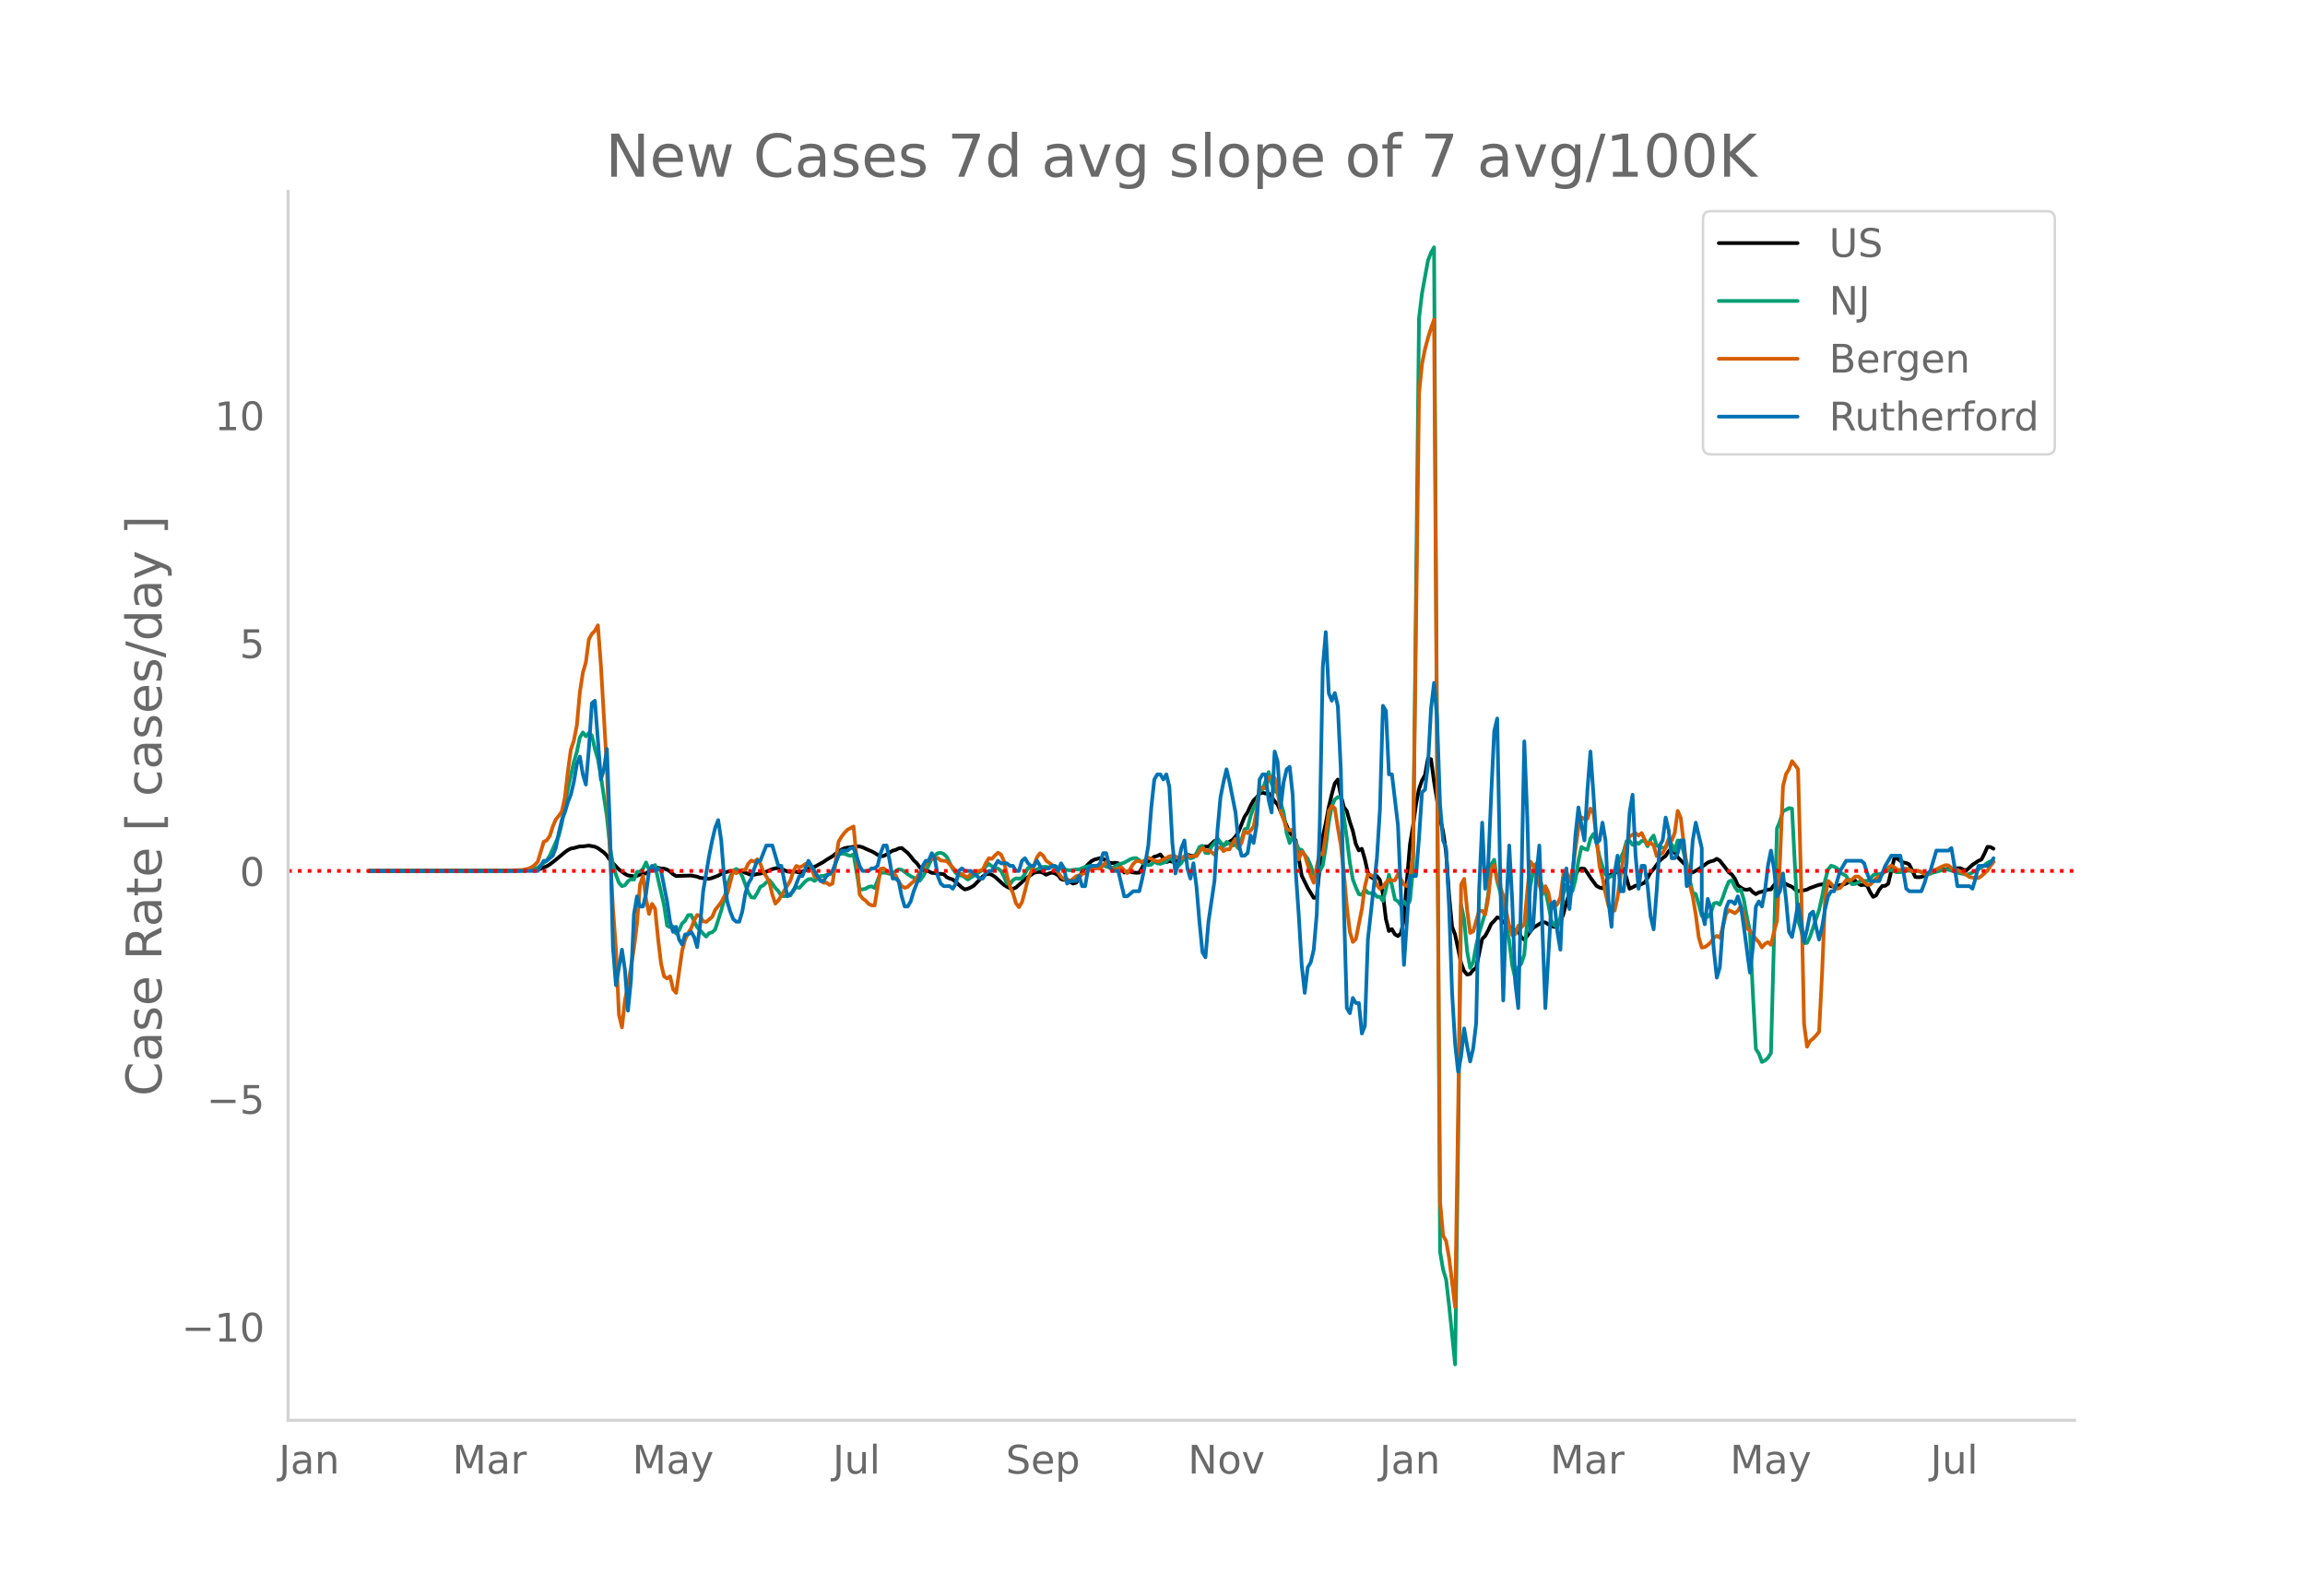 <svg height="864" viewBox="0 0 936 648" width="1248" xmlns="http://www.w3.org/2000/svg" xmlns:xlink="http://www.w3.org/1999/xlink"><defs><style>*{stroke-linecap:butt;stroke-linejoin:round}</style></defs><g id="figure_1"><path d="M0 648h936V0H0z" style="fill:#fff" id="patch_1"/><g id="axes_1"><path d="M117 576.72h725.4V77.76H117z" style="fill:none" id="patch_2"/><path clip-path="url(#p14bbfdf3aa)" d="m149.973 353.66 61.06-.134 6.106-.279 1.222-.165 1.22-.304 2.443-1.022 1.221-.722 2.443-1.887 3.664-3.06 1.22-.883 1.222-.623 1.221-.21 2.443-.673 1.22.008 2.443-.334 2.443.452 1.22.566 2.443 1.772 1.221 1.24 1.222 1.798 3.663 3.867 2.443 1.778 1.221.644 2.442.364 1.222-.197 1.22-.532 1.222-.176 1.221-.335 1.221-.716 1.222-.951 1.22-.722 1.222.15 1.221.318 1.222.043 1.22.383 1.222.782 1.221 1.09 1.221.744 6.106-.216 2.443.468 1.221.48 2.442.307 1.222.055 1.22-.304 2.443-.933 1.222-.752 1.22-.497 2.443-.63 2.443.113 1.22-.123 1.222.265 3.664 1.32 1.22-.069 1.222-.328 1.221-.121 1.222-.294 3.663-1.55 1.221-.33 1.222-.08 1.22.266 2.443 1.12 1.221.13 1.222-.236 2.442.493 2.442-.826 1.222-.786 1.22-.46 1.222-.185 3.664-2.007 1.221-.873 2.442-1.447 2.443-1.979 1.221-.744 1.221-.544 1.221-.263 1.222-.105 2.442-.445 1.221.103 1.222.324 2.442 1.123 1.221.509 1.221.64 1.222.781 1.22.61 1.222-.14 1.221-.621 2.443-1.523 1.22-.3 1.222-.627 1.221-.177 2.443 2.008 1.22 1.41 1.222 1.598 1.221 1.112 1.222 1.667 1.22 1.24 1.222-.143 2.442 1.236 1.222.05 1.22.356 1.222-.015 1.221.139 1.221 1.226 1.222.554 1.22.366 3.665 3.244 1.22.798 1.222-.28 1.221-.545 1.221-.719 2.443-2.517 1.221-1.242 1.221-.82 1.221-.192 1.222.4 1.22.769 3.664 3.303 1.222.768 1.22.575 1.222.27 1.221-.523 2.443-2.2 1.221-1.22 3.664-2.593 1.22-.236 1.222-.122 1.221.36 1.221.805 1.222-.53 1.22-.348 1.222.372 1.221.687 1.222 1.574 1.22.358 1.222-.268 1.221 1.105 1.221.625 1.222-.345 1.22-1.716 1.222-2.785 1.221-1.75 2.443-2.421 1.22-.674 2.443-.663 1.221.33 1.222.907 1.22.633 1.222.172 1.221-.147 1.222.224 1.22 2.17 1.222 1.584 1.221-.365 1.221.026 1.222.309 1.22.143 1.222-.059 2.442-4.313 1.222-.19 1.22-1.105 1.222-.87 1.221-.298 1.222-.618 2.442 3.14 1.221-.474 1.221.294 2.443-.488 1.221.54 2.442-2.975 1.222.448 1.22.095 1.222-.238 1.221-1.613 1.221-1.924 2.443.007 2.442-2.294 1.222-.316 1.22 1.176 1.222 1.01 3.664-2.302 1.22-1.363 1.222-1.93 2.442-6.058 1.222-1.83 1.22-2.669 1.222-2.18 1.221-1.165 1.222-1.572 1.22-.409 1.222.35 1.221-.129 1.221 1.484 1.222 1.775 1.22 1.371 4.886 11.326 2.442 3.19 2.442 14.28 2.443 5.036 2.442 4.038 1.222-.14 2.442-24.7 1.221-5.372 1.221-6.634 1.222-5.137 1.22-4.485 1.222-1.558 1.221 6.288 1.221 4.813 1.222 1.66 1.22 4.371 1.222 3.682 1.221 5.325 1.222 2.617 1.22-.666 1.222 4.227 1.221 5.404 1.221 1.844 1.222.71 1.22-1.111 1.222 1.56 1.221 5.688 1.221 10.219 1.222 4.853 1.22-.752 1.222 2.109 1.221.704 1.221-1.103 1.222-5.75 1.22-16.011 1.222-14.29 1.221-7.44 1.222-8.792 1.22-6.325 1.222-3.476 1.221-2.165 1.221-6.847 1.222.416 1.22 9.068 2.443 14.894 1.221 5.332 1.222 8.272 1.22 17.523 1.222 12.916 1.221 3.15 2.443 11.624 1.22 3.175 1.222 1.463 1.221-.254 1.222-1.615 1.22-.762 2.443-11.838 1.221-1.2 1.222-2.234 1.22-2.651 1.222-1.237 1.221-1.42 1.221.323 1.222 1.682 1.22.285 2.443 2.675 1.222.167 1.22.309 1.222 2.576 1.221 1.015 1.221-1.548 1.222-1.779 1.22-1.483 3.664-2.275 1.222.105 2.442 1.498 1.221.322 1.222-.783 1.22-1.166 1.222-3.268 1.221-4.668 3.664-11.433 1.221-1.714 1.221-.703 1.221.152 1.222 1.646 1.22 1.913 2.443 3.332 1.221.69 1.222.322 1.22-1.957 1.222-3.056 1.221-.673 1.222-.28 1.22-.966 1.222-.584 1.221-.45 1.221 3.82 1.222 4.302 1.22-.548 1.222-.698 1.221-.055 2.443-1.154 1.22-1.91 1.222-2.213 1.221-1.37 2.443-3.383 1.22-1.083 1.222-.893 1.221-1.875 1.222-1.25 1.22 1.706 1.222 1.928 2.442 2.473 1.222 1.2 1.22 1.62 1.222.916 2.442-1.362 2.443-1.736 1.221-.923 1.221-.479 1.222-.293 1.22-.755 1.222.721 2.442 3.105 1.222 1.683 1.22.848 1.222 1.648 1.221 2.737 1.221.955 1.222.692 1.22.222 1.222-.359 1.221 1.293 1.222.812 1.22-.732 1.222-.252 2.442-.869 1.222-.088 1.22-1.69 1.222-1.368 2.442.452 1.222.402 1.22.64 1.222.503 1.221 1.112 1.221.69 1.222-.28 1.22-.086 1.222-.296 1.221-.632 3.664-1.304 2.442-.36 1.222.289 1.22.666 1.222.176 2.442-.676 1.222-.14 1.22-.474 1.222-.687 1.221-.515 1.222.01 1.22 1.19 1.222.67 1.221-.217 1.221.433 1.222 2.614 1.22 1.921 1.222-.636 1.221-2.272 1.221-1.477 1.222-.11 1.22-.86 2.443-10.198 1.221-.05 1.222.942 1.22.694 1.222.22 1.221.576 2.443 5.082 1.221.109 1.221-.098 2.443-.997 2.442-1.408 1.221-.36 2.443-.253 1.22-.06 1.222-.254 4.885-.266 1.221.614 1.221.29 2.443-2.23 2.442-1.633 1.221-.54 1.222-2.378 1.22-2.743 1.222.057 1.221.671h0" style="fill:none;stroke:#000;stroke-linecap:round;stroke-width:1.5" id="line2d_1"/><path clip-path="url(#p14bbfdf3aa)" d="m149.973 353.656 61.06-.097 3.664-.228 1.221-.185 1.221-.323 1.222-.485 3.663-2.912 1.221-1.964 3.664-8.102 1.221-4.85 1.222-7.466 1.22-6.573 2.443-10.99 1.221-4.163 1.222-5.855 1.22-2.039 1.222 1.567 1.221-1.358 1.221 1.05 1.222 5.42 1.22 4.142 1.222 7.086 2.442 16.33 1.222 12.11 1.22 7.222 1.222 4.224 1.221 3.27 1.222 1.337 1.22-.351 1.222-1.648 1.221-.827 1.221.17 1.222-3.159 1.22-.104 1.222-1.092 1.221-2.609 1.221 2.96 2.443-1.889 1.221 5.685 2.443 10.579 1.22 8.323 1.222.635 1.221-.212 1.221 2.755 1.222-1.293 1.22-2.761 1.222-1.123 1.221-2.236 1.221-.092 2.443 4.962 1.221 1.231 1.221 1.422 1.221 1.172 1.222-1.431 1.22-.304 1.222-1.17 2.443-7.672 1.22-4.477 1.222-5.848 1.221-3.357 1.221-2.538 1.222-.664 1.22.734 1.222 2.236 2.442 6.603 1.222 1.926 1.22.168 1.222-1.943 1.221-2.466 1.222-.604 1.22-1.188 1.222-.931 1.221 1.399 1.221 1.794 1.222 1.256 1.22 1.997 1.222.06 2.442-.27 1.222-2.341 1.22-1.06 1.222.307 2.442-2.683 1.222-.81 1.22-.11 1.222.795 1.221-.904 1.222-1.088 1.22-.085 2.443-.687 1.221-.268 1.222-4.196 1.22-3.78 2.443-.075 1.221.564 1.222.327 1.22-.642 2.443 14.335 1.222-.106 1.22-.234 1.222-.768 1.221-.208 1.221.672 2.443-6.208 1.221-.025 1.221.11 1.221.413 1.222-.32 2.442-1.57 1.221.189 2.443 1.777 1.22.849 1.222.605 1.221.891 1.222.353 1.22-1.58 1.222-2.198 2.442-5.193 1.222-1.282 1.22-.927 1.222-.19 1.221.496 1.221 1.212 2.443 4.864 1.221 1.639 1.221 1.06 1.222-.054 1.22.752 1.222.89 2.442-1.564 3.664-2.404 1.221-1.386 1.221-.96 1.222.943 1.22.625 1.222.3 1.221.945 1.221 2.3 1.222 2.824 1.22.317 1.222-1.716 1.221-.69 1.222.12 1.22-.278 1.222-1.722 1.221-2.362 1.221.176 1.222.9 3.663-1.486 1.221-.04 1.222.24 1.22-.381 1.222-.07 2.443 1.033 1.22.28 2.443.356 2.443-.417 1.22.032 2.443-1.027 2.443-.48 1.22.263 1.222-.123 1.221-.48 1.221.24 2.443.86 1.221.218 2.443-1.47 2.442-.737 2.442-1.401 1.222-.396 1.22-.082 1.222.869 1.221 1.131 1.221.153 1.222.757 1.22-.287 1.222-1.206 1.221.738 1.222.177 2.442-.84 1.221-1.733 1.221.812 1.222 2.532 1.22.058 1.222-1.174 1.221-2.474 1.221-.863 1.222 1.483 1.22-.38 1.222-1.718 1.221-2.54 1.221-.5 1.222 2.91 1.22.086 1.222-2.569 1.221-1.585 1.222-1.899 2.442 3.372 1.221-1.888 2.443 1.494 1.22-.333 1.222 1.535 1.221-3.485 1.221-4.339 1.222-.412 1.22-4.92 1.222-3.454 1.221-2.056 1.222-4.61 1.22-.773 1.222-3.33 1.221-3.67 1.221 4.747 1.222 2.842 1.22 1.006 2.443 7.842 1.221 8.355 1.222 4.027 1.22-2.554 1.222 2.092 1.221 2.94 1.221.338 1.222 2.005 1.22 1.578 1.222 2.789 1.221 3.552 2.443-1.252 1.221-2.398 1.221-7.415 1.221-10.011 1.222-6.556 1.22-2.77 1.222-.968 1.221.164 1.221 7.598 1.222 8.901 1.22 9.934 1.222 6.814 1.221 3.227 1.222 2.768 1.22.242 1.222-2.268 1.221 1.5 1.221.145 1.222-.074 1.22 1.52 1.222-.036 1.221 1.735 1.221-4.745 1.222-5.9 1.22 4.292 1.222 5.69 1.221.814 1.221 1.662 1.222-1.582 1.22 1.659 1.222-2.086 1.221-12.562 2.443-223.875 1.221-10.157 2.442-13.364 1.222-3.118 1.22-2.156 2.443 407.887 1.221 7.213 1.222 3.992 1.22 10.515 2.443 23.993 1.222-88.83 1.22-97.771 1.222 5.837 1.221 13.015 1.221 6.73 1.222-2.236 1.22-6.817 1.222-5.145 2.442-8.078 1.222-7.552 1.22-12.102 1.222-1.973 1.221 8.807 1.221 4.333 1.222 5.725 1.22 7.749 1.222 6.43 1.221 9.99 1.222 5.175 1.22-4.545 1.222-1.493 1.221-3.671 2.443-27.622 1.22-6.56 1.222-2.707 2.442 9.71 1.222 1.132 1.22 5.721 1.222 6.52 1.221 1.992 1.222.672 1.22-4.041 1.222-9.359 1.221-3.92 1.221 2.681 1.222.108 1.22-4.651 1.222-7.749 1.221-5.595 1.221.69 1.222.458 1.22-4.614 1.222-1.877 1.221 3.561 1.221 5.664 1.222 4.037 1.22 3.193 1.222 1.205 1.221-.461 1.222-1.093 1.22-3.597 2.443-5.24 1.221-4.273 1.222-.221 1.22 1.685 1.222-1.041 1.221.648 1.221-1.18 1.222-.074 1.22 2.228 1.222-2.783 1.221-1.577 1.222 4.122 1.22.33 1.222.54 1.221-.116 1.221-3.146 1.222 1.86 1.22 2.61 1.222-4.209 1.221.181 1.221 4.794 1.222 4.143 1.22 6.87 1.222 5.295 1.221.489 1.221 4.122 1.222 4.69 1.22-.232 1.222.712 1.221-1.541 1.222-3.908 1.22-.323 1.222.827 1.221-2.946 1.221-3.6 1.222-2.859 1.22-.506 1.222 2.753 1.221 1.631 1.221-.672 1.222 4.271 1.22 6.797 1.222 5.695 1.221 25.749 1.222 22.311 1.22 1.863 1.222 3.346 1.221-.579 1.221-1.094 1.222-1.922 2.442-91.214 1.221-2.928 1.221-4.117 1.222-.515 1.22-.727 1.222.23 1.221 23.771 1.221 21.561 1.222 3.793 1.22 5.56 1.222-.196 1.221-2.511 3.664-10.83 1.221-5.374 1.221-6.63 1.222-4.446 1.22-1.507 1.222.344 1.221.723 1.221 1.663 2.443 1.39 1.221 2.158 1.221 1.212 1.222-.124 1.22-.54 1.222-.778 2.442.143 1.222-.993 1.22-1.359 1.222-.518 1.221.14 1.221-.391 1.222-.64 1.22-.44 1.222-.272 1.221.548 1.221.377 2.443-.162 1.221-.436 1.221-.049 1.222.328 1.22-.168 1.222-.015 3.664 1.159 1.22-.052 1.222-.486 3.664-.989 1.22-.225 1.222.102 1.221.31 2.443.868 3.663.763 1.222-.213 2.442-1.322 1.221-.627 2.443-1.65 1.22-.995 1.222-.578 1.221.078h0" style="fill:none;stroke:#009e73;stroke-linecap:round;stroke-width:1.5" id="line2d_2"/><path clip-path="url(#p14bbfdf3aa)" d="m149.973 353.656 53.733-.1 4.885-.143 3.664-.162 2.442-.587 1.221-.527 1.221-.931 1.222-1.236 2.442-8.143 1.221-.607 1.221-1.742 1.222-3.829 1.22-2.896 1.222-1.459 1.221-1.721 1.222-5.55 1.22-10.533 1.222-9.095 1.221-3.646 1.221-6.158 1.222-13.45 1.22-7.96 1.222-4.233 1.221-9.358 1.221-2.188 1.222-1.236 1.22-2.228 1.222 16.245 2.442 41.91 1.222 33.846 1.22 22.727 1.222 16.812 1.221 26.535 1.222 5.185 1.22-11.201 1.222-5.651 2.442-15.435 1.222-9.925 1.22-15.78 1.222-3.544 1.221 9.378 1.221 6.057 1.222-4.052 1.22 1.904 1.222 12.154 1.221 10.25 1.222 5.104 1.22.89 1.222-.91 1.221 5.266 1.221 1.478 2.443-17.095 1.221-4.639 1.221-2.512 1.221-1.985 1.222-3.16 1.22-2.268 1.222.527 1.221 2.066 1.221.243 2.443-2.046 1.221-2.836 2.443-3.12 1.22-2.268 1.222-1.073 2.442-9.44 1.222 1.054 1.22-.79 1.222-.628 1.221.02 1.221-2.552 1.222-1.256 1.22.506 1.222-.992 1.221 1.762 1.222 3.282 1.22 1.944 1.222 2.248 1.221 5.145 1.221 3.606 1.222-1.276 4.884-8.102 1.222-3.87 1.22-2.065 1.222.587 1.221-.527 1.221-.85 1.222-.446 1.22 2.107 1.222 3.423 1.221.527 1.222.83 1.22 1.175 1.222-.02 1.221.931 1.221-.587 2.443-16.995 1.221-2.025 1.221-1.6 1.221-1.236 2.443-1.296 1.221 12.66 1.221 14.908 1.222 1.64 1.22.892 1.222 1.336 1.221.568 1.221.06 2.443-14.887 1.221-.163 1.221 1.054 1.221.85 1.222-.06 1.22 1.053 1.222 2.512 1.221 1.782 1.221.71 1.222-.386 1.22-1.215 1.222-1.033 1.221-1.479 1.222-2.106 1.22-1.844 2.443-3.18 1.221-.445 1.222-.142 1.22-.304 1.222 1.013 2.442.263 4.885 5.287 1.222-.122 1.22.892 1.222.465 1.221-1.336 1.221-.932 2.443-.345 1.221-.486 1.221-2.633 1.221-1.985 1.222.284 1.22-1.357 1.222-1.135 1.221.669 1.221 2.754 1.222 5.834 1.22 4.517 1.222 2.633 1.221 4.132 1.222 1.56 1.22-2.046 1.222-4.497 1.221-5.003 2.443-5.428 1.22-3.342 1.222-1.58 1.221.952 1.221 2.046 2.443 1.742 1.221 1.742 1.221 1.276 1.222 1.843 1.22.87 1.222.203 1.221.628 1.221-.911 1.222-1.053 1.22-.365 1.222-.587 1.221-.243 2.443-1.803 2.442-.203 1.221.142 2.443-2.816 2.442 2.877 1.221.324 1.222-.365 1.22-.648 1.222 1.337 1.221 1.094 1.221-1.742 1.222-2.066 1.22-1.074h1.222l1.221.365 2.443-1.742 1.22.445 1.222.73 1.221.384 1.222-.303 2.442-1.155 1.221-.668 1.221-.203 1.222.182 1.22.79 1.222.284 1.221-1.215h1.221l1.222.303 1.22-.344 1.222.162 1.221-1.944 1.221-1.459 1.222 1.175 1.22-.081 1.222.648 1.221 1.053 1.222-2.775 1.22-.222 1.222 1.539 1.221-.75 1.221.061 1.222-2.592 1.22-1.702 1.222 3.646 1.221-2.066 1.221-4.618 1.222.729 1.22-1.074 1.222-1.62 1.221-6.421 1.222-9.52 1.22.263 1.222.122 1.221-4.193 1.221-.588 1.222.628 1.22 5.348 1.222 8.487 1.221 2.977 1.221 3.788 1.222.648 1.22-.263 1.222 6.907 1.221 5.186 1.221-3.2 1.222 1.437 1.22 3.95 1.222 4.457 1.221 2.815 1.222-6.684 1.22-5.368 1.222.608 1.221-8.001 1.221-9.763 1.222-2.006 1.22.993 1.222 7.88 1.221 7.048 1.221 11.262 1.222 13.794 1.22 10.189 1.222 4.091 1.221-1.195 2.443-12.194 1.22-9.236 1.222-4.922 1.221.385 1.222.648 1.22 3.423 1.222 1.499 1.221-.77 1.221-1.762 1.222-1.215 1.22.405 1.222-.122 1.221-2.511 2.443 4.294 1.22.587 1.222-3.605 1.221-8.265 2.443-188.214 1.221-12.052 1.221-6.037 1.221-4.517 1.222-3.889 1.22-3.504 2.443 358.382 1.221 13.632 1.222 2.167 1.22 6.907 2.443 19.912 1.222-78.713 1.22-92.832 1.222-2.309 1.221 12.74 1.221 9.217 1.222-.648 2.442-8.426 1.221.141 1.221 1.439 1.222-6.705 1.22-11.708 1.222-1.701 1.221 6.42 1.221 2.432 1.222 3.727 2.442 12.274 1.221 3.667 1.222-.426 1.22-3.443 1.222.668 1.221-1.235 1.221-13.51 1.222-11.931 1.22 1.458 1.222 3.727 2.442 8.143 1.222-3.363 1.22 2.553 1.222 6.522 1.221-.75 1.222-.992 1.22-2.836 1.222-9.58 1.221-.831 1.221 4.193 1.222-4.538 2.442-17.642 1.221-4.031 1.221.608 1.222-.102 1.22-4.091 1.222 1.884 1.221 9.864 1.221 11.627 1.222 4.76 1.22 6.32 1.222 5.063 1.221 1.904 1.222.02 1.22-5.367 1.222-8.953 1.221-7.373 1.221-5.47 1.222-3.017 2.442-1.236 1.221.973 1.221-1.054 1.222 2.552 1.22 2.168 1.222-.83 1.221 1.194 1.222 4.254 2.442-1.215 1.221-2.33 1.221-3.463 1.222.75 1.22-3.1 1.222-8.973 1.221 2.795 1.221 10.513 1.222 8.993 1.22 7.637 1.222 4.84 1.221 7.394 1.221 9.216 1.222 4.132 1.22-.202 1.222-.851 1.221-1.134 1.222-1.783 1.22-.79 1.222.73 1.221-4.214 1.221-5.307 1.222-1.64 1.22.547 1.222.688 1.221-1.033 1.221-1.944 1.222 3.646 1.22 5.205 1.222 1.378 2.443 3.22 1.22 1.297 1.222 2.106 1.221-1.438 1.221-.668 1.222 1.053 1.22-5.246 1.222-4.477 1.221-24.468 1.221-30.181 1.222-4.922 1.22-2.046 1.222-3.241 2.442 3.22 1.222 45.798 1.22 57.628 1.222 9.297 1.221-2.289 1.222-.993 1.22-1.276 1.222-1.54 1.221-23.941 1.221-30.343 1.222-6.907 1.22 1.134 1.222 1.438 1.221.567 1.221-.303 2.443-3.16 1.221.06 1.221-.384 1.222-1.135 1.22-.04 1.222.932 1.221 1.397 1.221 1.094 1.222-.121 1.22-1.358 1.222-1.174 1.221-.83 1.221-.993 2.443-2.573 1.221-.83 1.221.729 1.221 1.013 1.222.08 1.22-.364 1.222-.243 1.221.486 1.222.628 2.442-.182 1.221.506 1.221.77 1.222.202 1.22-.952 1.222-.729 1.221-.405 2.443-1.195 1.22-.486 1.222.101 1.221 1.053 1.222.649 1.22.141 2.443 1.317 1.221.648 1.222.932 1.22.223 1.222-.02 1.221.202 1.221-.85 2.443-2.229 1.221-1.944 1.221-1.54h0" style="fill:none;stroke:#d55e00;stroke-linecap:round;stroke-width:1.5" id="line2d_3"/><path clip-path="url(#p14bbfdf3aa)" d="M149.973 353.656h68.388l2.442-4.126h1.221l2.443-2.063 1.22-3.095 1.222-6.19 1.221-5.159 1.222-3.094 1.22-4.127 1.222-3.095 1.221-5.158 1.221-7.222 1.222-3.095 1.22 7.222 1.222 4.126 1.221-14.443 1.221-18.57 1.222-1.031 2.442 31.981 1.221-4.126 1.221-8.254 1.222 31.981 1.22 48.488 1.222 15.475 2.443-14.443 1.22 8.253 1.222 16.506 1.221-12.38 1.221-26.822 1.222-7.222 1.22 4.127h1.222l1.221-5.159 1.221-9.285 1.222-2.063 1.22 2.063 1.222-1.031 1.221 1.031 2.443 12.38 1.22 8.253 1.222 4.127 1.221-2.063 1.222 5.158 1.22 2.063 1.222-4.126h1.221l1.221-1.032 1.222 2.063 1.22 4.127 1.222-9.285 1.221-13.411 2.443-14.443 1.22-6.19 1.222-5.159 1.221-3.095 1.222 8.254 1.22 15.474 1.222 9.285 1.221 4.127 1.221 3.095 1.222 1.031h1.22l1.222-4.126 1.221-7.222 1.221-4.126 1.222-2.064 1.22-4.126 1.222-3.095h1.221l2.443-6.19h2.442l2.443 8.253h1.22l2.443 12.38 2.443-2.063 2.442-6.19h1.221l2.443-6.19 4.885 8.253h1.22l1.222-2.063 2.442-2.064 2.443-6.19 1.221-2.063h2.442l1.222-1.031h1.22l1.222 3.095 1.221 4.126 1.222 2.063h2.442l1.221-1.031h1.221l1.222-1.032 1.22-5.158 1.222-3.095h1.221l1.221 6.19 1.222 7.221h1.22l1.222 1.032 1.221 6.19 1.221 4.127h1.222l1.22-2.064 1.222-4.126 2.443-6.19 1.22-4.127 1.222-2.063h1.221l1.221-3.095 1.222 2.063 1.22 7.222 1.222 3.095 1.221 1.031h2.443l1.22 1.032 1.222-2.063 1.221-5.159 1.222-1.031 1.22 1.031h2.443l3.664 3.095h1.221l1.221-2.063 1.221-1.032h1.222l2.442-4.126 1.221 1.032h2.443l1.22 1.031h1.222l1.221 2.063h1.222l1.22-4.126 1.222-1.032 1.221 2.064 1.221 1.031h1.222l1.22-2.063 2.443 4.126 1.221-1.031h1.222l1.22-1.032h1.222l1.221 2.063 1.222-3.094 1.22 2.063 1.222 6.19 1.221-1.032h2.443l1.22-2.063 1.222 4.126h1.221l1.221-7.221 1.222-1.032h2.442l1.221-1.031 1.221-4.127h1.222l1.22 5.158 1.222 2.063h2.443l2.442 10.317h1.221l2.443-2.063h2.442l1.221-5.159 1.221-6.19 1.222-7.221 1.22-15.475 1.222-11.348 1.221-2.063h1.222l1.22 2.063 1.222-2.063 1.221 5.158 1.221 22.696 1.222 12.38 1.22-4.126 1.222-6.19 1.221-3.095 1.221 11.348 1.222 4.126 1.22-6.19 1.222 9.285 1.221 14.443 1.221 12.38 1.222 2.064 1.22-14.444 2.443-16.506 1.222-20.633 1.22-13.411 1.222-6.19 1.221-5.158 1.221 5.158 2.443 12.38 1.221 12.38 1.221 5.158h1.221l1.222-1.032 1.22-7.222 1.222 3.095 1.221-7.221 1.222-18.57 1.22-2.063h1.222l1.221 10.316 1.221 5.159 1.222-24.76 1.22 4.127 1.222 18.57 1.221-10.317 1.221-5.158 1.222-1.032 1.22 11.348 1.222 30.95 1.221 17.538 1.221 20.633 1.222 11.348 1.22-10.317 1.222-2.063 1.221-5.158 1.222-14.443 1.22-36.108 1.222-63.962 1.221-14.444 1.221 24.76 1.222 3.095 1.22-3.095 1.222 5.158 1.221 25.792 1.221 54.677 1.222 42.298 1.22 2.063 1.222-6.19 1.221 2.063h1.222l1.22 12.38 1.222-3.095 1.221-35.076 3.664-33.013 1.221-19.601 1.221-42.298 1.221 2.064 1.222 25.79h1.22l2.443 20.634 2.443 56.74 2.442-36.107h2.443l1.22-15.475 1.222-18.57 1.221-1.031 1.221-10.317 1.222-22.696 1.22-10.317 1.222 14.444 1.221 35.076 1.221 14.443 1.222 3.095 1.22 23.728 1.222 35.076 1.221 20.633 1.222 11.348 1.22-6.19 1.222-11.348 1.221 7.221 1.221 6.19 1.222-5.158 1.22-10.317 1.222-54.677 1.221-26.823 1.221 26.823 1.222-9.285 1.22-28.886 1.222-25.791 1.221-5.158 1.221 63.962 1.222 50.55 1.22-38.17 1.222-24.76 1.221 22.696 1.222 33.013 1.22 10.317 1.222-48.488 1.221-59.836 1.221 30.95 1.222 46.424 1.22-3.095 1.222-19.601 1.221-12.38 2.443 66.026 2.442-42.298 1.221-1.032 1.222 12.38 1.22 7.222 1.222-27.855 1.221-5.158 1.221 16.506 1.222-12.38 1.22-17.538 1.222-11.348 1.221 7.222 1.221 6.19 1.222-20.633 1.22-15.475 1.222 17.538 1.221 19.601 1.221-1.031 1.222-7.222 1.22 7.222 1.222 24.76 1.221 10.316 1.222-21.665 1.22-7.221 1.222 14.443h1.221l1.221-11.348 1.222-20.633 1.22-7.222 1.222 24.76 1.221 13.411 1.221-9.285h1.222l1.22 8.253 1.222 12.38 1.221 5.158 1.222-15.474 1.22-18.57 1.222-2.063 1.221-9.285 1.221 5.158 1.222 11.348h1.22l1.222-2.063 1.221-5.158h1.221l1.222 18.57 1.22-1.032 1.222-17.538 1.221-7.222 2.443 10.317v25.79l1.22 5.16 1.222-10.317 1.221 4.126 1.222 16.507 1.22 11.348 1.222-4.127 1.221-16.506 1.221-7.222 1.222-3.095h1.22l1.222 1.032 1.221-3.095 1.221 4.127 1.222 8.253 2.442 18.57 1.221-10.317 1.222-16.506 1.22-2.064 1.222 2.064 1.221-6.19 1.221-10.317 1.222-6.19 1.22 7.222 1.222 11.348 1.221-2.063 1.221-7.222 1.222 10.317 1.22 13.411 1.222 2.063 1.221-6.19 1.221-7.221 1.222 7.221 1.22 8.254 1.222-5.159 1.221-6.19 1.222-1.031 1.22 6.19 1.222 5.158 1.221-5.158 1.221-7.222 1.222-5.158 1.22-2.063h1.222l2.442-8.254 2.443-4.126h6.106l1.221 1.032 1.221 4.126 1.222 3.095h3.663l2.443-6.19 2.442-4.126h3.664l1.22 6.19 1.222 7.221 1.221 1.032h4.885l1.221-3.095 1.222-4.127 1.22-1.032 2.443-8.253h4.885l1.221-1.031 1.222 7.221 1.22 8.253h4.886l1.22 1.032 1.222-4.127 1.221-5.158h3.664l1.221-1.031 1.221-2.064h0" style="fill:none;stroke:#0072b2;stroke-linecap:round;stroke-width:1.5" id="line2d_4"/><path clip-path="url(#p14bbfdf3aa)" d="M117 353.656h725.4" style="fill:none;stroke:red;stroke-dasharray:1.5,2.475;stroke-dashoffset:0;stroke-width:1.5" id="line2d_5"/><path d="M117 576.72V77.76" style="fill:none;stroke:#d3d3d3;stroke-linecap:square;stroke-linejoin:miter;stroke-width:1.25" id="patch_3"/><path d="M117 576.72h725.4" style="fill:none;stroke:#d3d3d3;stroke-linecap:square;stroke-linejoin:miter;stroke-width:1.25" id="patch_4"/><g id="matplotlib.axis_1"><g id="xtick_1"><g style="fill:#696969" transform="matrix(.16 0 0 -.16 113.216 598.378)" id="text_1"><defs><path d="M9.813 72.906h9.859V5.078q0-13.187-5-19.14-5-5.954-16.094-5.954h-3.75v8.297h3.078q6.531 0 9.219 3.672Q9.813-4.39 9.813 5.078z" id="DejaVuSans-74"/><path d="M34.281 27.484q-10.89 0-15.093-2.484-4.204-2.484-4.204-8.5 0-4.781 3.157-7.594 3.156-2.797 8.562-2.797 7.485 0 12 5.297 4.516 5.297 4.516 14.078v2zm17.922 3.72V0H43.22v8.297Q40.14 3.328 35.547.953q-4.594-2.375-11.234-2.375-8.391 0-13.36 4.719Q6 8.016 6 15.922q0 9.219 6.172 13.906 6.187 4.688 18.437 4.688h12.61v.89q0 6.203-4.078 9.594-4.078 3.39-11.453 3.39-4.688 0-9.141-1.124-4.438-1.125-8.531-3.375v8.312q4.921 1.906 9.562 2.844 4.64.953 9.031.953 11.875 0 17.735-6.156 5.86-6.14 5.86-18.64z" id="DejaVuSans-97"/><path d="M54.89 33.016V0h-8.984v32.719q0 7.765-3.031 11.61-3.031 3.858-9.078 3.858-7.281 0-11.484-4.64-4.204-4.625-4.204-12.64V0H9.08v54.688h9.03v-8.5q3.235 4.937 7.594 7.374Q30.078 56 35.797 56q9.422 0 14.25-5.828 4.844-5.828 4.844-17.156z" id="DejaVuSans-110"/></defs><use xlink:href="#DejaVuSans-74"/><use x="29.492" xlink:href="#DejaVuSans-97"/><use x="90.771" xlink:href="#DejaVuSans-110"/></g></g><g id="xtick_2"><g style="fill:#696969" transform="matrix(.16 0 0 -.16 183.727 598.378)" id="text_2"><defs><path d="M9.813 72.906h14.703l18.593-49.61 18.703 49.61h14.704V0H66.89v64.016l-18.797-50h-9.907l-18.796 50V0H9.813z" id="DejaVuSans-77"/><path d="M41.11 46.297q-1.516.875-3.297 1.281Q36.03 48 33.89 48q-7.625 0-11.703-4.953-4.079-4.953-4.079-14.234V0H9.08v54.688h9.03v-8.5q2.844 4.984 7.375 7.39Q30.031 56 36.531 56q.922 0 2.047-.125 1.125-.11 2.484-.36z" id="DejaVuSans-114"/></defs><use xlink:href="#DejaVuSans-77"/><use x="86.279" xlink:href="#DejaVuSans-97"/><use x="147.559" xlink:href="#DejaVuSans-114"/></g></g><g id="xtick_3"><g style="fill:#696969" transform="matrix(.16 0 0 -.16 256.775 598.378)" id="text_3"><defs><path d="M32.172-5.078q-3.797-9.766-7.422-12.735-3.61-2.984-9.656-2.984H7.906v7.516h5.282q3.703 0 5.75 1.765Q21-9.766 23.483-3.219l1.61 4.094-22.11 53.813H12.5l17.094-42.766 17.093 42.766h9.516z" id="DejaVuSans-121"/></defs><use xlink:href="#DejaVuSans-77"/><use x="86.279" xlink:href="#DejaVuSans-97"/><use x="147.559" xlink:href="#DejaVuSans-121"/></g></g><g id="xtick_4"><g style="fill:#696969" transform="matrix(.16 0 0 -.16 338.157 598.378)" id="text_4"><defs><path d="M8.5 21.578v33.11h8.984V21.922q0-7.766 3.016-11.656 3.031-3.875 9.094-3.875 7.265 0 11.484 4.64 4.234 4.64 4.234 12.656v31h8.985V0h-8.984v8.406Q42.047 3.422 37.718 1q-4.313-2.422-10.032-2.422-9.421 0-14.312 5.86Q8.5 10.296 8.5 21.578zM31.11 56z" id="DejaVuSans-117"/><path d="M9.422 75.984h8.984V0H9.422z" id="DejaVuSans-108"/></defs><use xlink:href="#DejaVuSans-74"/><use x="29.492" xlink:href="#DejaVuSans-117"/><use x="92.871" xlink:href="#DejaVuSans-108"/></g></g><g id="xtick_5"><g style="fill:#696969" transform="matrix(.16 0 0 -.16 408.444 598.378)" id="text_5"><defs><path d="M53.516 70.516V60.89q-5.61 2.687-10.594 4-4.984 1.328-9.625 1.328-8.047 0-12.422-3.125t-4.375-8.89q0-4.845 2.906-7.313 2.907-2.453 11.016-3.97l5.953-1.218q11.031-2.11 16.281-7.406 5.25-5.297 5.25-14.172 0-10.61-7.11-16.078-7.093-5.469-20.812-5.469-5.172 0-11.015 1.172Q13.14.922 6.89 3.219v10.156q6-3.36 11.765-5.078 5.766-1.703 11.328-1.703 8.438 0 13.032 3.312 4.593 3.328 4.593 9.485 0 5.359-3.297 8.39-3.296 3.032-10.812 4.547L27.484 33.5q-11.03 2.188-15.968 6.875-4.922 4.688-4.922 13.047 0 9.672 6.812 15.234 6.813 5.563 18.766 5.563 5.14 0 10.453-.938 5.328-.922 10.89-2.765z" id="DejaVuSans-83"/><path d="M56.203 29.594v-4.39H14.891q.593-9.282 5.593-14.142 5-4.859 13.938-4.859 5.172 0 10.031 1.266 4.86 1.265 9.656 3.812v-8.5Q49.266.734 44.187-.344 39.11-1.422 33.892-1.422q-13.094 0-20.735 7.61-7.64 7.625-7.64 20.625 0 13.421 7.25 21.296Q20.016 56 32.328 56q11.031 0 17.453-7.11 6.422-7.093 6.422-19.296zm-8.984 2.64q-.094 7.36-4.125 11.75-4.032 4.407-10.672 4.407-7.516 0-12.031-4.25-4.516-4.25-5.203-11.97z" id="DejaVuSans-101"/><path d="M18.11 8.203v-29H9.077v75.484h9.031v-8.296q2.844 4.875 7.157 7.234Q29.594 56 35.594 56q9.968 0 16.187-7.906 6.235-7.907 6.235-20.797T51.78 6.484q-6.218-7.906-16.187-7.906-6 0-10.328 2.375-4.313 2.375-7.157 7.25zm30.578 19.094q0 9.906-4.079 15.547-4.078 5.64-11.203 5.64-7.14 0-11.218-5.64-4.079-5.64-4.079-15.547 0-9.906 4.078-15.547 4.079-5.64 11.22-5.64 7.124 0 11.202 5.64t4.078 15.547z" id="DejaVuSans-112"/></defs><use xlink:href="#DejaVuSans-83"/><use x="63.477" xlink:href="#DejaVuSans-101"/><use x="125" xlink:href="#DejaVuSans-112"/></g></g><g id="xtick_6"><g style="fill:#696969" transform="matrix(.16 0 0 -.16 482.403 598.378)" id="text_6"><defs><path d="M9.813 72.906h13.28l32.329-60.984v60.984h9.562V0h-13.28L19.39 60.984V0H9.813z" id="DejaVuSans-78"/><path d="M30.61 48.39q-7.22 0-11.422-5.64-4.204-5.64-4.204-15.453 0-9.813 4.172-15.453 4.188-5.64 11.453-5.64 7.188 0 11.375 5.655 4.203 5.672 4.203 15.438 0 9.719-4.203 15.406-4.187 5.688-11.375 5.688zm0 7.61q11.718 0 18.406-7.625 6.703-7.61 6.703-21.078 0-13.422-6.703-21.078-6.688-7.64-18.407-7.64-11.765 0-18.437 7.64-6.656 7.656-6.656 21.078 0 13.469 6.656 21.078Q18.844 56 30.609 56z" id="DejaVuSans-111"/><path d="M2.984 54.688H12.5L29.594 8.797l17.093 45.89h9.516L35.687 0H23.485z" id="DejaVuSans-118"/></defs><use xlink:href="#DejaVuSans-78"/><use x="74.805" xlink:href="#DejaVuSans-111"/><use x="135.986" xlink:href="#DejaVuSans-118"/></g></g><g id="xtick_7"><g style="fill:#696969" transform="matrix(.16 0 0 -.16 560.18 598.378)" id="text_7"><use xlink:href="#DejaVuSans-74"/><use x="29.492" xlink:href="#DejaVuSans-97"/><use x="90.771" xlink:href="#DejaVuSans-110"/></g></g><g id="xtick_8"><g style="fill:#696969" transform="matrix(.16 0 0 -.16 629.47 598.378)" id="text_8"><use xlink:href="#DejaVuSans-77"/><use x="86.279" xlink:href="#DejaVuSans-97"/><use x="147.559" xlink:href="#DejaVuSans-114"/></g></g><g id="xtick_9"><g style="fill:#696969" transform="matrix(.16 0 0 -.16 702.518 598.378)" id="text_9"><use xlink:href="#DejaVuSans-77"/><use x="86.279" xlink:href="#DejaVuSans-97"/><use x="147.559" xlink:href="#DejaVuSans-121"/></g></g><g id="xtick_10"><g style="fill:#696969" transform="matrix(.16 0 0 -.16 783.899 598.378)" id="text_10"><use xlink:href="#DejaVuSans-74"/><use x="29.492" xlink:href="#DejaVuSans-117"/><use x="92.871" xlink:href="#DejaVuSans-108"/></g></g></g><g id="matplotlib.axis_2"><g id="ytick_1"><g style="fill:#696969" transform="matrix(.16 0 0 -.16 73.733 544.782)" id="text_11"><defs><path d="M10.594 35.5h62.593v-8.297H10.594z" id="DejaVuSans-8722"/><path d="M12.406 8.297h16.11v55.625l-17.532-3.516v8.985l17.438 3.515h9.86V8.296H54.39V0H12.406z" id="DejaVuSans-49"/><path d="M31.781 66.406q-7.61 0-11.453-7.5Q16.5 51.422 16.5 36.375q0-14.984 3.828-22.484 3.844-7.5 11.453-7.5 7.672 0 11.5 7.5 3.844 7.5 3.844 22.484 0 15.047-3.844 22.531-3.828 7.5-11.5 7.5zm0 7.813q12.266 0 18.735-9.703 6.468-9.688 6.468-28.141 0-18.406-6.468-28.11-6.47-9.687-18.735-9.687-12.25 0-18.718 9.688-6.47 9.703-6.47 28.109 0 18.453 6.47 28.14Q19.53 74.22 31.78 74.22z" id="DejaVuSans-48"/></defs><use xlink:href="#DejaVuSans-8722"/><use x="83.789" xlink:href="#DejaVuSans-49"/><use x="147.412" xlink:href="#DejaVuSans-48"/></g></g><g id="ytick_2"><g style="fill:#696969" transform="matrix(.16 0 0 -.16 83.912 452.258)" id="text_12"><defs><path d="M10.797 72.906h38.719v-8.312H19.828v-17.86q2.14.735 4.281 1.094 2.157.36 4.313.36 12.203 0 19.328-6.688 7.14-6.688 7.14-18.11 0-11.765-7.328-18.296-7.328-6.516-20.656-6.516-4.593 0-9.36.781-4.75.782-9.827 2.344v9.922q4.39-2.39 9.078-3.563 4.687-1.171 9.906-1.171 8.453 0 13.375 4.437 4.938 4.438 4.938 12.063 0 7.609-4.938 12.047-4.922 4.453-13.375 4.453-3.953 0-7.89-.875-3.922-.875-8.016-2.735z" id="DejaVuSans-53"/></defs><use xlink:href="#DejaVuSans-8722"/><use x="83.789" xlink:href="#DejaVuSans-53"/></g></g><g id="ytick_3"><use xlink:href="#DejaVuSans-48" style="fill:#696969" transform="matrix(.16 0 0 -.16 97.32 359.735)" id="text_13"/></g><g id="ytick_4"><use xlink:href="#DejaVuSans-53" style="fill:#696969" transform="matrix(.16 0 0 -.16 97.32 267.212)" id="text_14"/></g><g id="ytick_5"><g style="fill:#696969" transform="matrix(.16 0 0 -.16 87.14 174.689)" id="text_15"><use xlink:href="#DejaVuSans-49"/><use x="63.623" xlink:href="#DejaVuSans-48"/></g></g><g style="fill:#696969" transform="matrix(0 -.2 -.2 0 65.573 445.117)" id="text_16"><defs><path d="M64.406 67.281v-10.39q-4.984 4.64-10.625 6.922-5.64 2.296-11.984 2.296-12.5 0-19.14-7.64-6.641-7.64-6.641-22.094 0-14.406 6.64-22.047 6.64-7.64 19.14-7.64 6.345 0 11.985 2.296 5.64 2.297 10.625 6.938V5.609Q59.234 2.094 53.437.33q-5.78-1.75-12.218-1.75-16.563 0-26.094 10.124-9.516 10.14-9.516 27.672 0 17.578 9.516 27.703 9.531 10.14 26.094 10.14 6.531 0 12.312-1.734 5.797-1.734 10.875-5.203z" id="DejaVuSans-67"/><path d="M44.281 53.078v-8.5q-3.797 1.953-7.906 2.922-4.094.984-8.5.984-6.688 0-10.031-2.047-3.344-2.046-3.344-6.156 0-3.125 2.39-4.906 2.391-1.781 9.626-3.39l3.078-.688q9.562-2.047 13.593-5.781 4.032-3.735 4.032-10.422 0-7.625-6.032-12.078-6.03-4.438-16.578-4.438-4.39 0-9.156.86Q10.688.296 5.422 2v9.281q4.984-2.594 9.812-3.89 4.829-1.282 9.579-1.282 6.343 0 9.75 2.172 3.421 2.172 3.421 6.125 0 3.656-2.468 5.61-2.453 1.953-10.813 3.765l-3.125.735q-8.344 1.75-12.062 5.39-3.704 3.64-3.704 9.985 0 7.718 5.47 11.906Q16.75 56 26.811 56q4.97 0 9.36-.734 4.406-.72 8.11-2.188z" id="DejaVuSans-115"/><path d="M44.39 34.188q3.172-1.079 6.172-4.594 3-3.516 6.032-9.672L66.609 0H56l-9.313 18.703q-3.624 7.328-7.015 9.719-3.39 2.39-9.25 2.39h-10.75V0h-9.86v72.906h22.266q12.5 0 18.656-5.234 6.157-5.219 6.157-15.766 0-6.89-3.203-11.437-3.204-4.532-9.297-6.282zM19.673 64.797V38.922h12.406q7.125 0 10.766 3.297 3.64 3.297 3.64 9.687 0 6.39-3.64 9.64-3.64 3.25-10.766 3.25z" id="DejaVuSans-82"/><path d="M18.313 70.219V54.688h18.5v-6.985h-18.5V18.016q0-6.688 1.828-8.594 1.828-1.906 7.453-1.906h9.218V0h-9.218q-10.407 0-14.36 3.875-3.953 3.89-3.953 14.14v29.688H2.687v6.984h6.594V70.22z" id="DejaVuSans-116"/><path d="M8.594 75.984h20.703V69H17.578V-6.203h11.719v-6.984H8.594z" id="DejaVuSans-91"/><path d="M48.781 52.594v-8.407q-3.812 2.11-7.64 3.157-3.828 1.047-7.735 1.047-8.75 0-13.593-5.547-4.829-5.532-4.829-15.547 0-10.016 4.829-15.563 4.843-5.53 13.593-5.53 3.907 0 7.735 1.046 3.828 1.047 7.64 3.156V2.094Q45.016.344 40.984-.531q-4.015-.89-8.562-.89-12.36 0-19.64 7.765-7.266 7.765-7.266 20.953 0 13.375 7.343 21.031Q20.22 56 33.016 56q4.14 0 8.093-.86 3.953-.843 7.672-2.546z" id="DejaVuSans-99"/><path d="M25.39 72.906h8.297L8.297-9.28H0z" id="DejaVuSans-47"/><path d="M45.406 46.39v29.594h8.985V0h-8.985v8.203Q42.578 3.328 38.25.953q-4.313-2.375-10.375-2.375-9.906 0-16.14 7.906-6.22 7.922-6.22 20.813 0 12.89 6.22 20.797Q17.968 56 27.874 56q6.063 0 10.375-2.375 4.328-2.36 7.156-7.234zm-30.61-19.093q0-9.906 4.079-15.547 4.078-5.64 11.203-5.64 7.125 0 11.219 5.64 4.11 5.64 4.11 15.547 0 9.906-4.11 15.547-4.094 5.64-11.219 5.64-7.125 0-11.203-5.64-4.078-5.64-4.078-15.547z" id="DejaVuSans-100"/><path d="M30.422 75.984v-89.171H9.719v6.984H21.39V69H9.719v6.984z" id="DejaVuSans-93"/></defs><use xlink:href="#DejaVuSans-67"/><use x="69.824" xlink:href="#DejaVuSans-97"/><use x="131.104" xlink:href="#DejaVuSans-115"/><use x="183.203" xlink:href="#DejaVuSans-101"/><use x="244.727" xlink:href="#DejaVuSans-32"/><use x="276.514" xlink:href="#DejaVuSans-82"/><use x="343.746" xlink:href="#DejaVuSans-97"/><use x="405.025" xlink:href="#DejaVuSans-116"/><use x="444.234" xlink:href="#DejaVuSans-101"/><use x="505.758" xlink:href="#DejaVuSans-32"/><use x="537.545" xlink:href="#DejaVuSans-91"/><use x="576.559" xlink:href="#DejaVuSans-32"/><use x="608.346" xlink:href="#DejaVuSans-99"/><use x="663.326" xlink:href="#DejaVuSans-97"/><use x="724.605" xlink:href="#DejaVuSans-115"/><use x="776.705" xlink:href="#DejaVuSans-101"/><use x="838.229" xlink:href="#DejaVuSans-115"/><use x="890.328" xlink:href="#DejaVuSans-47"/><use x="924.02" xlink:href="#DejaVuSans-100"/><use x="987.496" xlink:href="#DejaVuSans-97"/><use x="1048.775" xlink:href="#DejaVuSans-121"/><use x="1107.955" xlink:href="#DejaVuSans-32"/><use x="1139.742" xlink:href="#DejaVuSans-93"/></g></g><g style="fill:#696969" transform="matrix(.24 0 0 -.24 245.86 71.76)" id="text_17"><defs><path d="M4.203 54.688h8.985l11.234-42.672 11.172 42.672h10.593l11.235-42.672 11.187 42.672h8.985L63.28 0H52.688L40.922 44.828 29.109 0H18.5z" id="DejaVuSans-119"/><path d="M8.203 72.906h46.875v-4.203L28.61 0H18.312L43.22 64.594H8.203z" id="DejaVuSans-55"/><path d="M45.406 27.984q0 9.766-4.031 15.125-4.016 5.375-11.297 5.375-7.219 0-11.25-5.375-4.031-5.359-4.031-15.125 0-9.718 4.031-15.093t11.25-5.375q7.281 0 11.297 5.375 4.031 5.375 4.031 15.093zm8.985-21.203q0-13.953-6.203-20.765Q42-20.797 29.203-20.797q-4.734 0-8.937.703-4.203.703-8.157 2.172v8.735q3.954-2.141 7.813-3.157 3.86-1.031 7.86-1.031 8.843 0 13.234 4.61 4.39 4.609 4.39 13.937v4.453q-2.781-4.844-7.125-7.234Q33.938 0 27.875 0 17.828 0 11.672 7.656q-6.156 7.672-6.156 20.328 0 12.688 6.156 20.344Q17.828 56 27.875 56q6.063 0 10.406-2.39 4.344-2.391 7.125-7.22v8.297h8.985z" id="DejaVuSans-103"/><path d="M37.11 75.984V68.5h-8.594q-4.828 0-6.72-1.953-1.874-1.953-1.874-7.031v-4.828h14.797v-6.985H19.922V0H10.89v47.703H2.297v6.984h8.594V58.5q0 9.125 4.25 13.297 4.25 4.187 13.468 4.187z" id="DejaVuSans-102"/><path d="M9.813 72.906h9.859V42.094L52.39 72.906h12.703L28.906 38.922 67.672 0H54.688L19.672 35.11V0h-9.86z" id="DejaVuSans-75"/></defs><use xlink:href="#DejaVuSans-78"/><use x="74.805" xlink:href="#DejaVuSans-101"/><use x="136.328" xlink:href="#DejaVuSans-119"/><use x="218.115" xlink:href="#DejaVuSans-32"/><use x="249.902" xlink:href="#DejaVuSans-67"/><use x="319.727" xlink:href="#DejaVuSans-97"/><use x="381.006" xlink:href="#DejaVuSans-115"/><use x="433.105" xlink:href="#DejaVuSans-101"/><use x="494.629" xlink:href="#DejaVuSans-115"/><use x="546.729" xlink:href="#DejaVuSans-32"/><use x="578.516" xlink:href="#DejaVuSans-55"/><use x="642.139" xlink:href="#DejaVuSans-100"/><use x="705.615" xlink:href="#DejaVuSans-32"/><use x="737.402" xlink:href="#DejaVuSans-97"/><use x="798.682" xlink:href="#DejaVuSans-118"/><use x="857.861" xlink:href="#DejaVuSans-103"/><use x="921.338" xlink:href="#DejaVuSans-32"/><use x="953.125" xlink:href="#DejaVuSans-115"/><use x="1005.225" xlink:href="#DejaVuSans-108"/><use x="1033.008" xlink:href="#DejaVuSans-111"/><use x="1094.189" xlink:href="#DejaVuSans-112"/><use x="1157.666" xlink:href="#DejaVuSans-101"/><use x="1219.189" xlink:href="#DejaVuSans-32"/><use x="1250.977" xlink:href="#DejaVuSans-111"/><use x="1312.158" xlink:href="#DejaVuSans-102"/><use x="1347.363" xlink:href="#DejaVuSans-32"/><use x="1379.15" xlink:href="#DejaVuSans-55"/><use x="1442.773" xlink:href="#DejaVuSans-32"/><use x="1474.561" xlink:href="#DejaVuSans-97"/><use x="1535.84" xlink:href="#DejaVuSans-118"/><use x="1595.02" xlink:href="#DejaVuSans-103"/><use x="1658.496" xlink:href="#DejaVuSans-47"/><use x="1692.188" xlink:href="#DejaVuSans-49"/><use x="1755.811" xlink:href="#DejaVuSans-48"/><use x="1819.434" xlink:href="#DejaVuSans-48"/><use x="1883.057" xlink:href="#DejaVuSans-75"/></g><g id="legend_1"><path d="M694.75 184.5H831.2q3.2 0 3.2-3.2V88.96q0-3.2-3.2-3.2H694.75q-3.2 0-3.2 3.2v92.34q0 3.2 3.2 3.2z" style="fill:none;opacity:.8;stroke:#ccc;stroke-linejoin:miter" id="patch_5"/><path d="M697.95 98.718h32" style="fill:none;stroke:#000;stroke-linecap:round;stroke-width:1.5" id="line2d_6"/><g style="fill:#696969" transform="matrix(.16 0 0 -.16 742.75 104.317)" id="text_18"><defs><path d="M8.688 72.906h9.921V28.61q0-11.718 4.235-16.875 4.25-5.14 13.781-5.14 9.469 0 13.719 5.14 4.25 5.157 4.25 16.875v44.297H64.5V27.391q0-14.25-7.063-21.532-7.046-7.28-20.812-7.28-13.828 0-20.89 7.28-7.047 7.282-7.047 21.532z" id="DejaVuSans-85"/></defs><use xlink:href="#DejaVuSans-85"/><use x="73.193" xlink:href="#DejaVuSans-83"/></g><path d="M697.95 122.203h32" style="fill:none;stroke:#009e73;stroke-linecap:round;stroke-width:1.5" id="line2d_8"/><g style="fill:#696969" transform="matrix(.16 0 0 -.16 742.75 127.802)" id="text_19"><use xlink:href="#DejaVuSans-78"/><use x="74.805" xlink:href="#DejaVuSans-74"/></g><path d="M697.95 145.688h32" style="fill:none;stroke:#d55e00;stroke-linecap:round;stroke-width:1.5" id="line2d_10"/><g style="fill:#696969" transform="matrix(.16 0 0 -.16 742.75 151.287)" id="text_20"><defs><path d="M19.672 34.813V8.108H35.5q7.953 0 11.781 3.297 3.844 3.297 3.844 10.078 0 6.844-3.844 10.078-3.828 3.25-11.781 3.25zm0 29.984V42.828h14.61q7.218 0 10.75 2.703 3.546 2.719 3.546 8.282 0 5.515-3.547 8.25-3.531 2.734-10.75 2.734zm-9.86 8.11h25.204q11.28 0 17.375-4.688Q58.5 63.53 58.5 54.89q0-6.703-3.125-10.657-3.125-3.953-9.188-4.922 7.282-1.562 11.313-6.53 4.031-4.954 4.031-12.376 0-9.765-6.64-15.093Q48.25 0 35.984 0H9.812z" id="DejaVuSans-66"/></defs><use xlink:href="#DejaVuSans-66"/><use x="68.604" xlink:href="#DejaVuSans-101"/><use x="130.127" xlink:href="#DejaVuSans-114"/><use x="169.49" xlink:href="#DejaVuSans-103"/><use x="232.967" xlink:href="#DejaVuSans-101"/><use x="294.49" xlink:href="#DejaVuSans-110"/></g><path d="M697.95 169.173h32" style="fill:none;stroke:#0072b2;stroke-linecap:round;stroke-width:1.5" id="line2d_12"/><g style="fill:#696969" transform="matrix(.16 0 0 -.16 742.75 174.773)" id="text_21"><defs><path d="M54.89 33.016V0h-8.984v32.719q0 7.765-3.031 11.61-3.031 3.858-9.078 3.858-7.281 0-11.484-4.64-4.204-4.625-4.204-12.64V0H9.08v75.984h9.03V46.188q3.235 4.937 7.594 7.374Q30.078 56 35.797 56q9.422 0 14.25-5.828 4.844-5.828 4.844-17.156z" id="DejaVuSans-104"/></defs><use xlink:href="#DejaVuSans-82"/><use x="64.982" xlink:href="#DejaVuSans-117"/><use x="128.361" xlink:href="#DejaVuSans-116"/><use x="167.57" xlink:href="#DejaVuSans-104"/><use x="230.949" xlink:href="#DejaVuSans-101"/><use x="292.473" xlink:href="#DejaVuSans-114"/><use x="333.586" xlink:href="#DejaVuSans-102"/><use x="368.791" xlink:href="#DejaVuSans-111"/><use x="429.973" xlink:href="#DejaVuSans-114"/><use x="469.336" xlink:href="#DejaVuSans-100"/></g></g></g></g><defs><clipPath id="p14bbfdf3aa"><path d="M117 77.76h725.4v498.96H117z"/></clipPath></defs></svg>